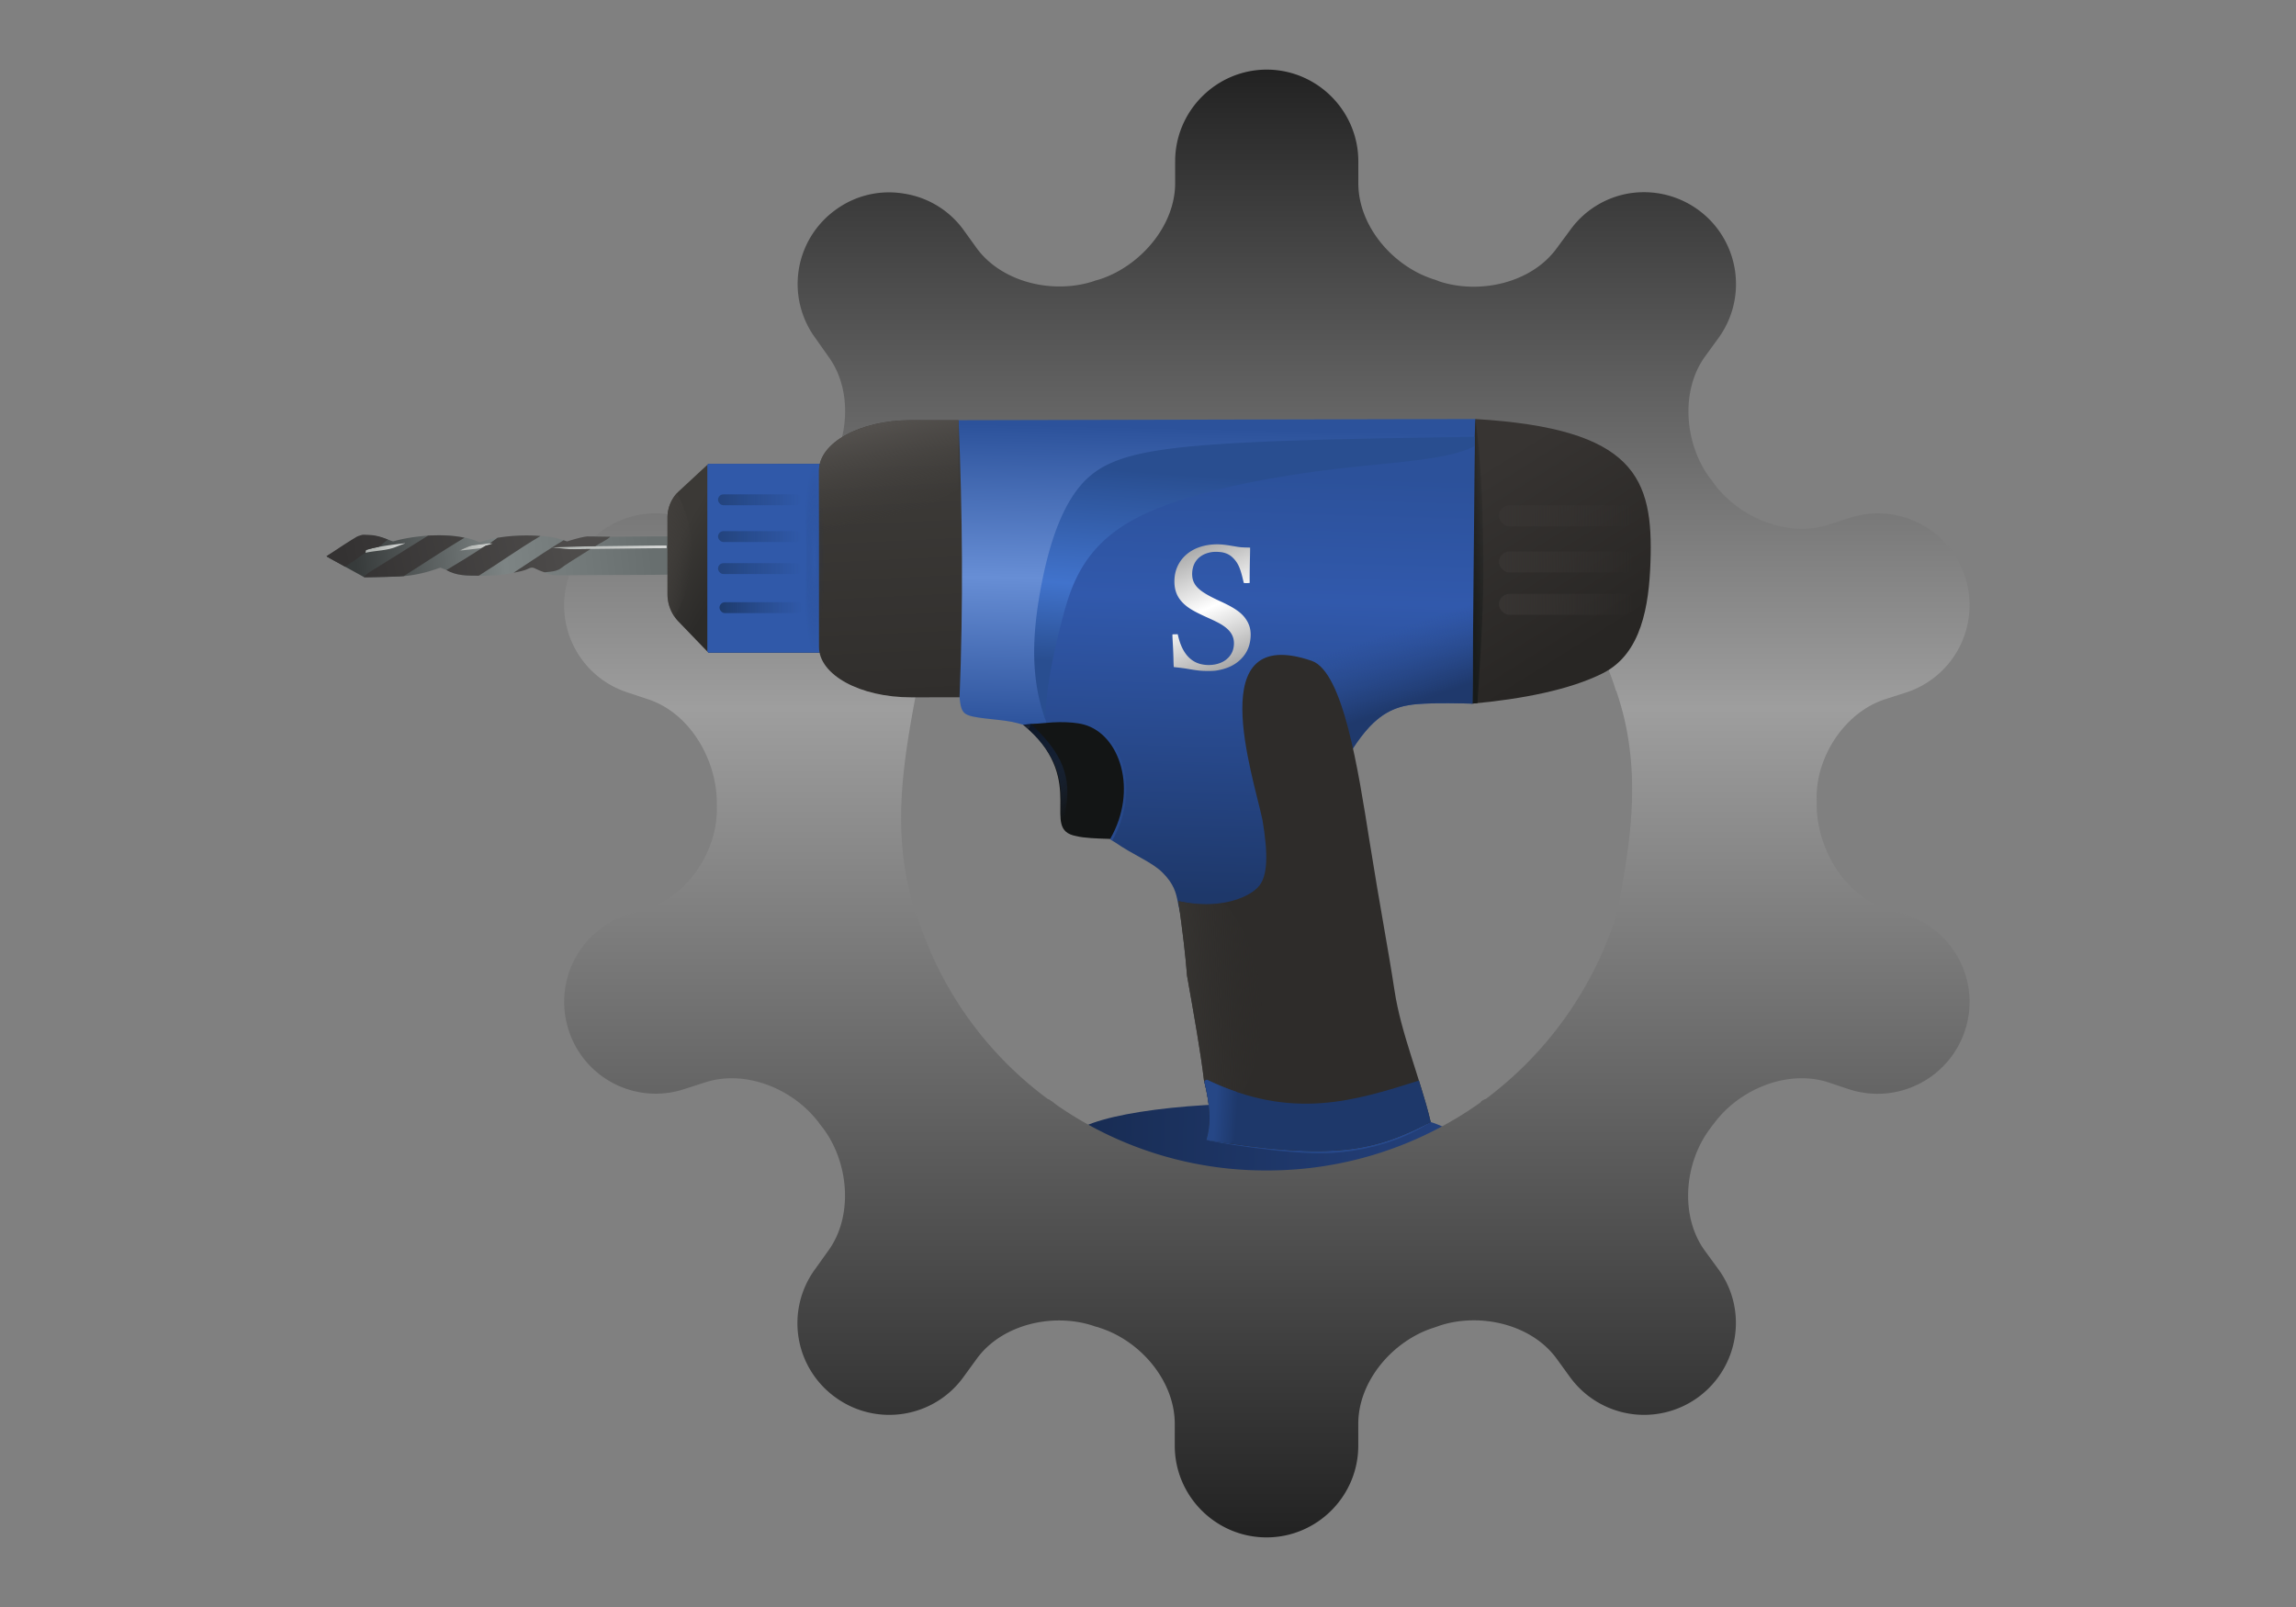 <svg xmlns="http://www.w3.org/2000/svg" xmlns:xlink="http://www.w3.org/1999/xlink" xml:space="preserve" width="1000" height="700"><rect width="100%" height="100%" fill="#808080" stroke="none"/><defs><linearGradient id="F"><stop offset="0" style="stop-color:#1f396c;stop-opacity:1"/><stop offset="1" style="stop-color:#2a4c8f;stop-opacity:0"/></linearGradient><linearGradient id="E"><stop offset="0" style="stop-color:#383633;stop-opacity:1"/><stop offset="1" style="stop-color:#2e2c2a;stop-opacity:0"/></linearGradient><linearGradient id="D"><stop offset="0" style="stop-color:#a9a9a9;stop-opacity:1"/><stop offset=".5" style="stop-color:#fff;stop-opacity:1"/><stop offset="1" style="stop-color:#a9a9a9;stop-opacity:1"/></linearGradient><linearGradient id="C"><stop offset="0" style="stop-color:#284b90;stop-opacity:1"/><stop offset="1" style="stop-color:#284b90;stop-opacity:0"/></linearGradient><linearGradient id="B"><stop offset="0" style="stop-color:#423f3c;stop-opacity:1"/><stop offset="1" style="stop-color:#423f3c;stop-opacity:0"/></linearGradient><linearGradient id="u"><stop offset="0" style="stop-color:#54514e;stop-opacity:1"/><stop offset="1" style="stop-color:#43403d;stop-opacity:0"/></linearGradient><linearGradient id="t"><stop offset="0" style="stop-color:#3b3936;stop-opacity:1"/><stop offset="1" style="stop-color:#2c2b29;stop-opacity:1"/></linearGradient><linearGradient id="I"><stop offset="0" style="stop-color:#3059a9;stop-opacity:.224"/><stop offset="1" style="stop-color:#152648;stop-opacity:0"/></linearGradient><linearGradient id="s"><stop offset="0" style="stop-color:#2c529b;stop-opacity:1"/><stop offset=".505" style="stop-color:#678ed5;stop-opacity:1"/><stop offset="1" style="stop-color:#2c529b;stop-opacity:1"/></linearGradient><linearGradient id="r"><stop offset="0" style="stop-color:#3f3d3a;stop-opacity:1"/><stop offset="1" style="stop-color:#302e2c;stop-opacity:1"/></linearGradient><linearGradient id="q"><stop offset="0" style="stop-color:#1d3a6b;stop-opacity:1"/><stop offset="1" style="stop-color:#23447e;stop-opacity:0"/></linearGradient><linearGradient id="p"><stop offset="0" style="stop-color:#23447e;stop-opacity:1"/><stop offset="1" style="stop-color:#23447e;stop-opacity:0"/></linearGradient><linearGradient id="o"><stop offset="0" style="stop-color:#3059a9;stop-opacity:1"/><stop offset="1" style="stop-color:#3059a9;stop-opacity:1"/></linearGradient><linearGradient id="n"><stop offset="0" style="stop-color:#373432;stop-opacity:1"/><stop offset="1" style="stop-color:#373432;stop-opacity:0"/></linearGradient><linearGradient id="m"><stop offset="0" style="stop-color:#373432;stop-opacity:1"/><stop offset="1" style="stop-color:#373432;stop-opacity:0"/></linearGradient><linearGradient id="l"><stop offset="0" style="stop-color:#373432;stop-opacity:1"/><stop offset="1" style="stop-color:#373432;stop-opacity:0"/></linearGradient><linearGradient id="k"><stop offset="0" style="stop-color:#181b1a;stop-opacity:1"/><stop offset="1" style="stop-color:#181b1a;stop-opacity:0"/></linearGradient><linearGradient id="j"><stop offset="0" style="stop-color:#373432;stop-opacity:1"/><stop offset="1" style="stop-color:#282624;stop-opacity:1"/></linearGradient><linearGradient id="i"><stop offset="0" style="stop-color:#294e90;stop-opacity:1"/><stop offset=".596" style="stop-color:#4173cc;stop-opacity:1"/><stop offset="1" style="stop-color:#294e90;stop-opacity:1"/></linearGradient><linearGradient id="h"><stop offset="0" style="stop-color:#2c519a;stop-opacity:1"/><stop offset=".298" style="stop-color:#3159ac;stop-opacity:1"/><stop offset="1" style="stop-color:#1e386a;stop-opacity:1"/></linearGradient><linearGradient id="g"><stop offset="0" style="stop-color:#060b14;stop-opacity:1"/><stop offset="1" style="stop-color:#274989;stop-opacity:0"/></linearGradient><linearGradient id="f"><stop offset="0" style="stop-color:#264786;stop-opacity:1"/><stop offset="1" style="stop-color:#1e386a;stop-opacity:1"/></linearGradient><linearGradient id="e"><stop offset="0" style="stop-color:#254582;stop-opacity:1"/><stop offset="1" style="stop-color:#284b8e;stop-opacity:1"/></linearGradient><linearGradient id="d"><stop offset="0" style="stop-color:#1d3565;stop-opacity:1"/><stop offset="1" style="stop-color:#23417b;stop-opacity:1"/></linearGradient><linearGradient id="c"><stop offset="0" style="stop-color:#254683;stop-opacity:1"/><stop offset="1" style="stop-color:#244481;stop-opacity:1"/></linearGradient><linearGradient id="b"><stop offset="0" style="stop-color:#182c53;stop-opacity:1"/><stop offset="1" style="stop-color:#24417d;stop-opacity:1"/></linearGradient><linearGradient id="A"><stop offset="0" stop-color="#4e4c4b"/><stop offset="1" stop-color="#343232"/></linearGradient><linearGradient id="v"><stop offset="0" stop-color="#d6d8d7"/><stop offset="1" stop-color="#b0b4b1"/></linearGradient><linearGradient id="x"><stop offset="0" stop-color="#d6d8d7"/><stop offset="1" stop-color="#b0b4b1"/></linearGradient><linearGradient id="w"><stop offset="0" stop-color="#d6d8d7"/><stop offset="1" stop-color="#b0b4b1"/></linearGradient><linearGradient id="z"><stop offset="0" stop-color="#686f6f"/><stop offset=".5" stop-color="#7d8484"/><stop offset="1" stop-color="#373b3b"/></linearGradient><linearGradient xlink:href="#a" id="U" x1="324.912" x2="553.023" y1="1116.645" y2="1153.361" gradientTransform="translate(174.262 -367.346)scale(.731)" gradientUnits="userSpaceOnUse"/><linearGradient id="a"><stop offset="0" style="stop-color:#000001;stop-opacity:1"/><stop offset=".5" style="stop-color:#191c1b;stop-opacity:1"/><stop offset="1" style="stop-color:#333835;stop-opacity:1"/></linearGradient><linearGradient xlink:href="#b" id="T" x1="333.202" x2="554.295" y1="1081.52" y2="1086.519" gradientTransform="translate(174.262 -367.346)scale(.731)" gradientUnits="userSpaceOnUse"/><linearGradient xlink:href="#c" id="S" x1="323.513" x2="554.132" y1="1087.467" y2="1097.502" gradientTransform="translate(174.262 -367.346)scale(.731)" gradientUnits="userSpaceOnUse"/><linearGradient xlink:href="#d" id="R" x1="339.45" x2="535.237" y1="1120.568" y2="1120.568" gradientTransform="translate(174.262 -367.346)scale(.731)" gradientUnits="userSpaceOnUse"/><linearGradient xlink:href="#e" id="V" x1="-254.733" x2="-130.685" y1="498.737" y2="495.936" gradientTransform="translate(660.577 59.012)scale(.731)" gradientUnits="userSpaceOnUse"/><linearGradient xlink:href="#f" id="aG" x1="-254.818" x2="-241.759" y1="482.005" y2="482.882" gradientTransform="translate(660.577 59.012)scale(.731)" gradientUnits="userSpaceOnUse"/><linearGradient xlink:href="#g" id="as" x1="-486.469" x2="-445.777" y1="-165.382" y2="-113.44" gradientTransform="rotate(1.163 -17951.529 36540.013)scale(.731)" gradientUnits="userSpaceOnUse"/><linearGradient xlink:href="#h" id="aj" x1="-263.645" x2="-270.841" y1="116.201" y2="367.814" gradientTransform="translate(662.129 51.204)scale(.731)" gradientUnits="userSpaceOnUse"/><linearGradient xlink:href="#i" id="ak" x1="-326.774" x2="-334.681" y1="113.913" y2="229.998" gradientTransform="translate(662.129 51.204)scale(.731)" gradientUnits="userSpaceOnUse"/><linearGradient xlink:href="#j" id="ah" x1="-89.803" x2="-23.911" y1="107.553" y2="213.266" gradientTransform="translate(662.129 51.204)scale(.731)" gradientUnits="userSpaceOnUse"/><linearGradient xlink:href="#k" id="ai" x1="-103.945" x2="-89.093" y1="199.105" y2="198.219" gradientTransform="matrix(.617 0 0 .731 649.777 51.203)" gradientUnits="userSpaceOnUse"/><linearGradient xlink:href="#l" id="ax" x1="-88.13" x2="-6.812" y1="169.462" y2="169.462" gradientTransform="translate(662.129 51.204)scale(.731)" gradientUnits="userSpaceOnUse"/><linearGradient xlink:href="#m" id="aw" x1="-88.13" x2="-6.812" y1="141.962" y2="141.962" gradientTransform="translate(662.129 51.204)scale(.731)" gradientUnits="userSpaceOnUse"/><linearGradient xlink:href="#n" id="ay" x1="-88.13" x2="-6.812" y1="194.712" y2="194.712" gradientTransform="translate(662.129 51.204)scale(.731)" gradientUnits="userSpaceOnUse"/><linearGradient xlink:href="#o" id="at" x1="-526.079" x2="-514.849" y1="110.966" y2="205.424" gradientTransform="translate(662.129 51.204)scale(.731)" gradientUnits="userSpaceOnUse"/><linearGradient xlink:href="#p" id="az" x1="-553.295" x2="-503.537" y1="139.301" y2="139.301" gradientTransform="translate(662.129 46.163)scale(.731)" gradientUnits="userSpaceOnUse"/><linearGradient xlink:href="#p" id="aA" x1="-553.295" x2="-503.537" y1="139.301" y2="139.301" gradientTransform="translate(662.129 62.19)scale(.731)" gradientUnits="userSpaceOnUse"/><linearGradient xlink:href="#p" id="aB" x1="-553.295" x2="-503.537" y1="139.301" y2="139.301" gradientTransform="translate(662.129 76.15)scale(.731)" gradientUnits="userSpaceOnUse"/><linearGradient xlink:href="#q" id="aC" x1="-553.295" x2="-503.537" y1="139.301" y2="139.301" gradientTransform="translate(662.769 93.165)scale(.731)" gradientUnits="userSpaceOnUse"/><linearGradient xlink:href="#r" id="au" x1="-446.106" x2="-438.361" y1="85.295" y2="250.094" gradientTransform="translate(662.129 51.204)scale(.731)" gradientUnits="userSpaceOnUse"/><linearGradient xlink:href="#s" id="ag" x1="-374.717" x2="-378.419" y1="87.743" y2="268.327" gradientTransform="translate(662.129 51.204)scale(.731)" gradientUnits="userSpaceOnUse"/><linearGradient xlink:href="#t" id="af" x1="14.496" x2="39.131" y1="-378.915" y2="-364.396" gradientTransform="matrix(.901 0 0 .935 222.502 527.694)" gradientUnits="userSpaceOnUse"/><linearGradient xlink:href="#u" id="aD" x1="-447.098" x2="-434.033" y1="85" y2="138.154" gradientTransform="translate(662.129 51.204)scale(.731)" gradientUnits="userSpaceOnUse"/><linearGradient xlink:href="#v" id="X" x1="67.768" x2="25.666" y1="248.97" y2="267.237" gradientTransform="matrix(.901 .287 -.426 .624 279.66 -5.708)" gradientUnits="userSpaceOnUse"/><linearGradient xlink:href="#w" id="Y" x1="-37.528" x2="-45.94" y1="294.3" y2="303.421" gradientTransform="matrix(.901 .287 -.426 .624 279.66 -5.708)" gradientUnits="userSpaceOnUse"/><linearGradient xlink:href="#x" id="Z" x1="-1.438" x2="-11.334" y1="277.751" y2="285.429" gradientTransform="matrix(.901 .287 -.426 .624 279.66 -5.708)" gradientUnits="userSpaceOnUse"/><linearGradient xlink:href="#z" id="aa" x1="61.281" x2="-51.43" y1="247.875" y2="311.894" gradientTransform="matrix(.901 .287 -.426 .624 278.865 -5.842)" gradientUnits="userSpaceOnUse"/><linearGradient xlink:href="#A" id="ab" x1="29.499" x2="-53.528" y1="261.487" y2="317.759" gradientTransform="matrix(.901 .287 -.426 .624 278.865 -5.842)" gradientUnits="userSpaceOnUse"/><linearGradient xlink:href="#A" id="ac" x1="29.499" x2="-53.528" y1="261.487" y2="317.759" gradientTransform="matrix(.901 .287 -.426 .624 278.865 -5.842)" gradientUnits="userSpaceOnUse"/><linearGradient xlink:href="#A" id="ad" x1="29.499" x2="-53.528" y1="261.487" y2="317.759" gradientTransform="matrix(.901 .287 -.426 .624 278.865 -5.842)" gradientUnits="userSpaceOnUse"/><linearGradient xlink:href="#A" id="ae" x1="29.499" x2="-53.528" y1="261.487" y2="317.759" gradientTransform="matrix(.901 .287 -.426 .624 278.865 -5.842)" gradientUnits="userSpaceOnUse"/><linearGradient xlink:href="#B" id="aE" x1="-588.23" x2="-568.999" y1="162.737" y2="165.225" gradientTransform="translate(662.129 51.204)scale(.731)" gradientUnits="userSpaceOnUse"/><linearGradient xlink:href="#C" id="ar" x1="328.804" x2="338.376" y1="286.367" y2="286.724" gradientTransform="translate(-11.686 -111.919)scale(1.342)" gradientUnits="userSpaceOnUse"/><linearGradient xlink:href="#D" id="aF" x1="348.305" x2="363.941" y1="210.923" y2="247.423" gradientTransform="translate(-7.827 -111.919)scale(1.342)" gradientUnits="userSpaceOnUse"/><linearGradient xlink:href="#E" id="aq" x1="347.891" x2="376.969" y1="342.837" y2="341.095" gradientTransform="translate(-11.686 -111.919)scale(1.342)" gradientUnits="userSpaceOnUse"/><linearGradient xlink:href="#F" id="ap" x1="479.706" x2="469.251" y1="224.333" y2="193.111" gradientTransform="translate(75.406 13.862)" gradientUnits="userSpaceOnUse"/><linearGradient xlink:href="#G" id="W" x1="304.429" x2="304.429" y1="80.857" y2="553.674" gradientTransform="translate(84.806 -148.7)scale(1.352)" gradientUnits="userSpaceOnUse"/><linearGradient id="G"><stop offset="0" style="stop-color:#222;stop-opacity:1"/><stop offset=".435" style="stop-color:#9e9e9e;stop-opacity:1"/><stop offset="1" style="stop-color:#222;stop-opacity:1"/></linearGradient><radialGradient xlink:href="#I" id="av" cx="-496.217" cy="167.239" r="6.284" fx="-496.217" fy="167.239" gradientTransform="matrix(.731 0 0 6.548 662.129 -921.621)" gradientUnits="userSpaceOnUse"/></defs><g transform="translate(55.163 69.681)"><path d="M410.812 426.836c.282 24.423 2.723 48.797 5.944 73.004 35.615 21.502 134.966 19.117 159.076-1.516 1.555-15.571 3.72-71.377 3.72-71.377z" style="fill:url(#R);fill-opacity:1;fill-rule:evenodd;stroke-width:2.925"/><path d="M578.842 426.064c-11.011 17.003-158.154 19.192-167.613.286a6 6 0 0 0-.42 1.44q.018 1.002.04 2.004c4.513 20.523 164.204 17.98 168.554-.504q.017-.792.03-1.584a5.1 5.1 0 0 0-.59-1.642" style="fill:url(#S);fill-opacity:1;fill-rule:evenodd;stroke-width:3.095"/><path d="M579.553 427.228c0 8.918-38.214 16.016-84.59 16.016s-84.152-7.21-84.152-16.127 37.775-16.166 84.152-16.166c46.376 0 84.59 7.36 84.59 16.277" style="vector-effect:none;fill:url(#T);fill-opacity:1;fill-rule:evenodd;stroke-width:15.034;stop-color:#000"/><path d="M578.622 449.127c-24.812 23.653-133.375 26.643-166.79 3.176.067 2.58.29 5.19.574 7.811.39 3.605.894 7.23 1.26 10.815 55.723 7.471 110.058 5.93 163.72 0 .428-8.152.895-14.095 1.236-21.804z" style="fill:url(#U);fill-opacity:1;fill-rule:evenodd;stroke-width:2.925"/><path d="M578.494 451.994c-24.814 23.652-133.043 26.724-166.458 3.257 1.07 14.907 2.749 29.78 4.72 44.589 16.69 10.076 47.374 14.905 77.755 15.07 24.163-.124 47.837-2.907 64.503-8.097 7.157-2.346 12.954-5.183 16.817-8.49.858-8.58 1.9-29.384 2.662-46.33" style="fill:#282624;fill-opacity:1;fill-rule:evenodd;stroke-width:2.925"/><path d="M528.704 416.759c-29.788 0-53.649 3.237-56.906 9.285-.234.435-1.507.832-1.507.832.08.445 34.759 6.502 52.895 5.751 18.6-.771 34.68-6.636 44.776-13.57-.516-.429-1.027.956-1.537.524-10.545-1.823-23.909-2.821-37.72-2.822" style="fill:url(#V);fill-rule:evenodd;stroke-width:2.925"/><path fill="#222" d="M496.616-39.363c-21.997 0-39.957 17.959-39.957 39.974v9.516c0 18.571-15.145 36.049-32.77 41.845-.927.314-1.872.462-2.5.758-17.793 5.926-40.27.63-51.194-14.348l-5.629-7.814a39.43 39.43 0 0 0-26.07-15.922 39.25 39.25 0 0 0-29.661 7.035 39.807 39.807 0 0 0-8.887 55.88l5.61 7.96c11.09 14.998 9.072 38.086-2.184 53.064a7.5 7.5 0 0 1-1.407 2.037c-10.925 15.145-32.143 24.033-49.935 18.256l-9.221-2.963a39.807 39.807 0 0 0-50.27 25.607 39.88 39.88 0 0 0 25.608 50.416l8.886 2.963c17.812 5.777 29.514 25.44 29.995 44.029v2.795c.61 18.59-12.183 38.402-29.829 44.178l-9.052 2.814a39.94 39.94 0 0 0-25.608 50.417 39.807 39.807 0 0 0 50.27 25.606l9.22-2.963c17.774-5.776 39.01 3.11 49.936 18.256.48.611 1.11 1.408 1.573 2.037 11.072 14.98 12.96 38.085 2.037 53.065l-5.796 8.109a39.807 39.807 0 0 0 8.888 55.73c17.81 12.962 42.77 9.073 55.73-8.739l5.796-7.96c10.923-15.146 33.4-20.293 51.027-14.37.797.335 1.888.483 2.5.779 17.792 5.628 32.772 23.107 32.772 41.844v9.517c0 22.014 17.96 39.955 39.974 39.955s39.955-17.96 39.955-39.955v-9.517c0-18.737 15.145-36.216 32.771-41.844.945-.315 1.889-.611 2.667-.926 17.645-5.776 40.122-.629 51.046 14.516l5.777 7.961a39.9 39.9 0 0 0 55.73 8.74c17.775-12.961 21.848-37.92 8.888-55.731l-5.926-8.11c-10.923-14.996-9.071-38.085 2.185-53.082.463-.611.926-1.408 1.556-2.037 10.924-15.127 32.161-24.014 49.953-18.256l9.369 3.129a40.12 40.12 0 0 0 50.25-25.755 39.807 39.807 0 0 0-25.588-50.267l-9.22-2.963c-17.775-5.777-29.346-25.607-29.81-44.178v-2.794c-.63-18.591 12.035-38.253 29.81-44.03l9.22-2.963a39.993 39.993 0 0 0 25.588-50.416 39.9 39.9 0 0 0-50.25-25.607l-9.22 2.963c-17.775 5.777-39.178-3.111-50.102-18.256-.463-.629-.926-1.407-1.556-2.037-11.09-14.98-12.96-38.085-2.037-53.064l5.778-7.962a39.993 39.993 0 0 0-8.887-55.878 40.18 40.18 0 0 0-29.663-7.184 39.62 39.62 0 0 0-26.068 16.07l-5.777 7.815c-10.924 15.145-33.401 20.293-51.194 14.515a19 19 0 0 0-2.5-.925c-17.645-5.63-32.772-23.107-32.772-41.845V.611c0-22.015-17.959-39.974-39.973-39.974Zm0 159.84c34.808 0 66.969 10.924 93.186 29.662a3.7 3.7 0 0 0 .63.926 5.6 5.6 0 0 1 1.259.629 158.5 158.5 0 0 1 56.803 78.985v.334s.316.166.316.314c11.72 34.032 6.258 66.192 0 98.187 0 0-.315.165-.315.314v.185a160.33 160.33 0 0 1-56.49 78.967 5.6 5.6 0 0 0-1.574.778 1.85 1.85 0 0 0-.777.777 159.8 159.8 0 0 1-93.186 29.625 159.23 159.23 0 0 1-91.466-28.55c-.795-.612-1.721-1.409-2.498-1.87a5.6 5.6 0 0 0-1.408-.779 158.5 158.5 0 0 1-56.193-77.744c-.166-.612-.315-.926-.481-1.407a3.6 3.6 0 0 0-.463-.778c-11.387-33.883-5.926-65.71 0-97.39.315-.333.462-.48.462-.796.167-.463.482-.926.482-1.556a159.23 159.23 0 0 1 56.507-77.725 3.7 3.7 0 0 0 1.093-.63 13 13 0 0 0 2.332-1.87 160.33 160.33 0 0 1 91.633-28.569zm0 0" style="fill:url(#W);stroke-width:39.96"/><path fill="url(#J)" fill-rule="evenodd" d="M236.505 166.81s-.258-.07-.333-.085-.128-.021-.17-.027c-.085-.012-.134-.016-.173-.02-.079-.007-.12-.008-.156-.01l-.176-.005-.388-.004q-.469-.002-1.293 0c-1.099.005-2.664.013-4.583.029-3.839.03-9.1.082-14.861.147-11.513.13-22.162.247-23.54.256-1.163.009-1.94.018-2.753.132a7.2 7.2 0 0 0-2.14.672c-.306.154-.568.296-.804.439-.117.07-.22.13-.388.263-.083.067-.188.123-.375.393-.092.136-.259.336-.22.778.039.441.673 1.11 1.294 1.308 0 0 .357.09.44.103.085.014.133.02.174.023.08.008.117.01.149.012.063.004.09.004.117.005l.124.002h.28q.34 0 .949-.004c.81-.006 1.966-.017 3.389-.03 2.845-.029 6.753-.074 11.04-.125 28.263-.346 31.764-.373 32.476-.35.341.011.65.013.95.001a2.75 3.987 89.21 0 0 .504-.037c.107-.012.227-.025.457-.083.231-.06.77-.029 1.313-.824.32-.468.262-.674.263-.878a3.093 4.486 89.21 0 0-.072-.552 2.75 3.987 89.21 0 0-.22-.554c-.119-.21-.004-.57-1.274-.975" style="fill:url(#X);stroke-width:.828"/><path fill="url(#K)" fill-rule="evenodd" d="m122.379 166.587-.226-.046s-.067-.006-.088-.006c-.04-.002-.061 0-.077 0-.032.001-.046.003-.058.004l-.066.004-.15.016-.487.054-1.536.182a191.765 278.105 89.21 0 0-3.23.397c-3.635.47-6.477.968-8.925 1.566a37.803 54.823 89.21 0 0-1.96.508q-.406.114-.672.198c-.087.028-.16.051-.24.081a.687.997 89.21 0 0-.14.063c-.033.017-.073.035-.134.082a.687.997 89.21 0 0-.11.105l-.065.095-.046.143c.011-.074-.011.06-.03.163l-.069.387a6 6 0 0 0-.075.475c-.006.058-.017.102.013.219.015.058.031.147.178.273.146.126.5.227.723.216.227-.012.174-.02.249-.032l.278-.047c.22-.038.512-.088.836-.147.833-.153 1.726-.284 4.041-.584 2.952-.383 4.457-.643 5.91-1.033.924-.248 1.568-.47 2.7-.927a46.051 66.785 89.21 0 1 2.562-.995c.356-.131.601-.223.775-.295.087-.036.151-.061.242-.11.046-.024.097-.036.212-.153a.55.797 89.21 0 0 .135-.232l.01-.142-.178-.317-.157-.105s-.1-.046-.145-.06" style="fill:url(#Y);stroke-width:.828"/><path fill="url(#L)" fill-rule="evenodd" d="M160.645 166.8c-.144-.071-.21-.064-.26-.068-.098-.008-.148-.003-.22.001-.142.008-.34.026-.658.058-.634.064-1.727.183-3.585.392-2.54.285-3.906.443-4.866.619-.961.175-1.517.38-2.283.7a52.237 75.756 89.21 0 0-2.021.877c-.285.127-.526.239-.705.325q-.133.065-.224.113a.687.997 89.21 0 0-.089.05c-.03.02-.057.005-.145.134a.31.31 0 0 0 .035.362c.11.115.234.138.305.152.143.029.203.021.288.02a4.811 6.978 89.21 0 0 .734-.056c.693-.066 1.883-.2 3.89-.429 2.004-.229 3.023-.345 3.72-.466.699-.121 1.077-.258 1.638-.474.62-.24 1.858-.711 2.747-1.049.447-.17.859-.327 1.16-.446q.227-.09.365-.149l.117-.048.054-.026c.011-.005.022-.013.044-.026q.015-.009.043-.03l.036-.03.048-.057a1 1 0 0 0 .045-.102l-.01-.14s-.087-.13-.089-.13c0 0-.078-.06-.114-.077" style="fill:url(#Z);stroke-width:.828"/><path fill="url(#M)" d="M87.104 172.64c-.007-.032.826-.553 1.85-1.158 5.624-3.316 13.117-7.78 13.214-7.87.15-.141 4.28-.025 5.795.161 1.809.224 3.431.666 5.847 1.587 1.184.453 2.191.807 2.238.79.045-.018.917-.247 1.937-.507 8.205-2.098 24.447-3.805 34.827.501l.916.38 2.086-.617c5.225-1.546 9.932-2.178 16.455-2.21a87.074 126.278 89.21 0 0 3.014-.035c1.981-.056 5.833.116 7.735.345 2.762.332 4.691.792 8.252 1.967l1.248.412 1.48-.468c2.6-.821 6.033-1.634 7.22-1.708 10.463-.102 20.928-.202 31.392-.242l3.17-.012c4.312 3.122 10.42 9.61.019 16.64-2.758.224-30.736.122-46.811.345-3.514.05-4.302-.126-7.981-1.772a110.362 160.05 89.21 0 0-3.163-1.386c-.987-.41-.969-.41-2.632.164a29.565 42.876 89.21 0 1-11.603 2.688c-2.652.342-4.672.443-8.967.456-8.97.024-10.036-.153-15.764-2.621-1.121-.482-2.105-.877-2.188-.878-.082 0-.813.233-1.625.52-3.768 1.329-7.713 2.306-11.293 2.797-3.656.501-6.566.651-14.56.753l-5.781.074-1.365-.762c-.75-.418-3.675-2.03-6.502-3.582-5.885-3.231-8.442-4.667-8.46-4.752m17.087-2.725-.102.58-.104.582.637-.1c4.162-.831 8.765-.86 12.558-2.389a50.625 73.417 89.21 0 1 2.989-1.173c.963-.342 1.144-.42 1.067-.46-5.827.685-11.621 1.3-17.045 2.96m40.665.245c.041.022 2.152-.204 4.692-.5l4.619-.54 2.052-.813a48.6 70.48 89.21 0 1 2.972-1.123c.505-.17.885-.328.841-.35-.043-.02-2.353.221-5.134.538-4.268.487-5.179.625-5.84.886-1.318.52-4.28 1.861-4.203 1.903m40.375-.607q-.025.02-.022.03c.018.085 1.527.087 6.436.01 5.093-.08 27.775-.363 35.062-.437a472.834 685.719 89.21 0 1 7.108-.055l1.334.005.011-.52c.007-.286.01-.543.007-.57-.012-.129.548-.133-31.924.26-8.095.098-14.913.157-15.149.131-.246-.026-.637.045-.916.167-.854.37-1.79.843-1.947.98" style="fill:url(#aa);stroke-width:1.219"/><path fill="url(#N)" d="M109.837 163.996a9.619 13.95 89.21 0 0-2.695-.531c-.939-.116-2.88-.205-4.258-.222-1.262.285-2.275.64-2.955 1.05-5.888 3.554-9.751 6.322-12.921 8.326.765.54 3.052 1.75 7.925 4.425l.273.15 8.779-6.117.206-1.162a23.287 33.772 89.21 0 1 5.502-1.347c1.64-1.031 2.852-2.396 4.117-3.208q-.388-.144-.822-.309c-1.207-.461-2.217-.802-3.15-1.054" style="fill:url(#ab);stroke-width:1.219"/><path fill="url(#O)" d="M147.148 164.569c-4.994-1.073-10.636-1.24-15.894-.918l-9.208 5.752a3582 3582 0 0 1-15.244 9.487c-2.176 1.337-3.719 2.734-3.371 2.846.347.111 4.523 0 9.083-.125 2.661-.105 5.339-.094 7.982-.335l.214-.02 13.667-8.758c5.055-3.24 9.859-6.213 12.77-7.93" style="fill:url(#ac);stroke-width:1.219"/><path fill="url(#P)" d="M180.256 163.783c-1.475-.116-9.483-.762-18.722.765-1.15.817-2.143 1.606-3.427 2.47 3.205-.178-.805.672-1.76.965-6.142 4.053-13.016 8.227-17.083 10.654 4.306 2.493 9.11 2.43 14.086 2.455 10.397-6.5 15.515-10.464 26.906-17.31" style="fill:url(#ad);stroke-width:1.219"/><path fill="url(#Q)" d="M210.666 164.12c-3.45.03-6.69-.17-10.14-.137-1.186.075-4.62.888-7.218 1.709l-1.48.468-1.25-.411q-.147-.05-.29-.095c-2.59 1.653-5.858 3.605-9.1 5.753l-12.674 8.398c2.116-.469 4.464-.79 6.289-1.718 2.635-1.341 2.546.114 7.183 1.515 4.164-.285 6.073-.83 7.324-1.886 1.119-.947 6.608-4.423 12.792-8.265-5.085.065-9.298.206-11.146-.083-3.145-.493-8.766-.55-4.073-.665 5.699-.138 11.56-.436 17.191-.438 2.049-1.451 4.948-2.555 6.59-4.147" style="fill:url(#ae);stroke-width:1.219"/><path d="M235.563 155.821v33.348a16.189 16.796 0 0 0 4.742 11.876l13.098 13.589h47.493a5.431 5.634 0 0 0 5.431-5.589l.551-71.117a5.344 5.545 0 0 0-5.344-5.588h-48.131l-12.838 11.89a14.977 15.539 0 0 0-5.002 11.591" style="fill:url(#af);fill-opacity:1;fill-rule:evenodd;stroke-width:3.671"/><path d="M387.965 245.312c-6.022-1.695-16.753-1.766-21.165-3.363-4.413-1.598-3.993-4.462-4.846-26.062s.512-62.195.39-102.533l225.049-.517c10.63 8.337 20.235 16.675-10.23 40.056-30.462 23.38-102.016 61.804-140.196 79.488s-42.982 14.625-49.002 12.93" style="fill:url(#ag);fill-rule:evenodd;stroke-width:2.925"/><path d="M587.393 112.837c-1.554 42.796-.845 82.653-1.268 123.98 21.918-2.027 42.576-6.065 56.898-13.288 16.846-8.496 19.987-29.623 20.656-48.107 1.344-37.027-6.718-58.408-76.286-62.585" style="fill:url(#ah);fill-rule:evenodd;stroke-width:2.914"/><path d="M587.393 112.837c-.22 0-1.617 82.652-1.73 123.978.836-.033 2.662-.21 2.662-.21s2.566-35.97 2.566-55.716c0-25.807-.847-50.604-3.498-68.052-.24-.061 0 0 0 0" style="fill:url(#ai);fill-rule:evenodd;stroke-width:1.511"/><path d="M457.838 323.297c-.814-4.234-1.795-8.003-6.655-12.863-4.667-4.668-12.59-7.575-20.623-13.15-.556-.386-1.795-.988-2.188-1.537-11.497-16.116-23.047-35.09-28.18-51.846-5.24-17.1-4.01-34.972-.896-52.266 3.115-17.294 8.111-34.01 16.643-44.739 8.53-10.728 20.595-15.467 49.721-18.181s75.313-3.404 121.5-4.094l-1.035 112.195c-6.893-.173-13.787-.345-20.94 0-7.152.345-14.561 1.206-22.145 8.359-7.584 7.152-15.338 20.594-23.525 39.207s-16.803 42.396-26.803 52.016-21.386 5.076-27.4.455c-6.016-4.622-6.66-9.322-7.474-13.556" style="fill:url(#aj);fill-opacity:1;fill-rule:evenodd;stroke-width:2.925"/><path d="M587.134 120.591c-46.188.691-93.698 1.382-122.824 4.096s-41.19 7.452-49.722 18.182c-8.53 10.727-13.53 27.445-16.643 44.738-3.114 17.294-4.343 35.163.897 52.265a69 69 0 0 0 1.236 3.653c.124-2.05.274-4.186.48-7.034.657-9.058 3.029-21.5 6.897-36.311s9.23-31.994 32.08-44.058 63.185-19.01 93.347-22.24c24.461-2.62 43.625-3.73 54.278-9.26z" style="fill:url(#ak);fill-rule:evenodd;stroke-width:2.925"/><path d="m505.918 215.683 22.488 50.278c4.99-9.249 9.847-16.272 14.635-20.787 7.584-7.153 14.992-8.013 22.145-8.358s14.046-.173 20.94 0l.376-40.908-.29-1.469c-28.507-12.372-54.048 9.414-80.294 21.244" style="fill:url(#ap);fill-opacity:1;fill-rule:evenodd;stroke-width:2.925"/><path d="M494.687 287.437c2.426 14.546 2.59 24.951-2.162 29.582-4.754 4.63-13.772 7.19-22.485 7.19-4.17 0-8.27-.586-12.033-1.378l.1.38c1.858 13.079 3.05 23.286 3.732 32.082 2.97 16.753 5.94 33.503 7.348 45.433 2.95 11.931 3.152 19.04 1.104 26.15 55.922 8.967 72.798 4.905 97.67-7.82-4.712-19.599-12.897-38.467-15.741-57.163-2.844-18.694-6.186-35.55-10.97-65.593-4.785-30.045-11.353-73.425-25.154-78.14-47.678-16.294-25.62 49.411-21.409 69.277" style="fill:#2e2c2a;fill-opacity:1;fill-rule:evenodd;stroke-width:2.925"/><path d="m458.008 322.831.1.38c1.857 13.08 3.048 23.288 3.73 32.083 2.97 16.752 5.94 33.502 7.348 45.432 2.73 11.037 3.107 17.949 1.526 24.55a43.102 60.717 0 0 0 23.573-54.126 43.102 60.717 0 0 0-16.372-47.629 45.3 45.3 0 0 1-7.872.689c-4.17 0-8.27-.587-12.033-1.379" style="fill:url(#aq);fill-opacity:1;fill-rule:evenodd;stroke-width:2.925"/><path d="M407.713 244.864c-2.256 0-4.64.228-7.084.44q.159.485.324.972c9.957-.78 44.69-.13 27.436 49.413l-.017.058c.179.242.519.493.89.731 12.262-21.33 4.742-46.296-10.935-50.559-3.05-.829-6.668-1.058-10.614-1.055" style="fill:url(#ar);fill-opacity:1;fill-rule:evenodd;stroke-width:2.925"/><path d="M406.317 244.877c-3.946.001-8.288.7-12.647.786.029.165-.125.182-.128.354-.018.865-.217 1.305-.87 1.766 25.42 23.522 4.985 43.843 20.857 46.715 3.395.892 9.12 1.07 14.843 1.249 12.265-21.331 4.236-45.55-11.44-49.813-3.05-.83-6.669-1.06-10.615-1.057" style="fill:#131515;fill-opacity:1;fill-rule:evenodd;stroke-width:2.925"/><path d="M393.67 245.663c-1.206.022-2.095.35-3.308.34 29.882 24.592 6.72 45.519 23.165 48.495 3.395.892 9.121 1.07 14.845 1.249q.134-.232.265-.463c-3.657-2.638-22.325 4.763-19.416-13.672 2.486-15.763-4.482-25.566-14.964-35.574-.296-.284-.29-.1-.587-.375" style="fill:url(#as);fill-rule:evenodd;stroke-width:2.925"/><path d="m253.403 132.34-.5.462v81.313l.5.519h47.493a5.431 5.634 0 0 0 5.43-5.589l.552-71.117a5.344 5.545 0 0 0-5.344-5.588z" style="fill:url(#at);fill-opacity:1;fill-rule:evenodd;stroke-width:3.671"/><path d="M341.606 113.354c-22.2 0-40.072 9.793-40.072 21.959v76.798c0 12.164 17.872 21.957 40.072 21.957l21.163-.004c1.614-40.017 1.29-80.276-.426-120.71z" style="fill:url(#au);fill-opacity:1;fill-rule:evenodd;stroke-width:3.342"/><path d="M294.71 132.34c0 .03-.004.062 0 .093 1.926 27.8 1.601 55.132 0 82.2h6.186a5.3 5.3 0 0 0 3.001-.938v-80.783a5.2 5.2 0 0 0-2.363-.572z" style="fill:url(#av);fill-opacity:1;fill-rule:evenodd;stroke-width:3.671"/><rect width="59.458" height="9.133" x="597.69" y="150.438" ry="4.567" style="fill:url(#aw);fill-opacity:1;fill-rule:evenodd;stroke-width:1.302"/><rect width="59.458" height="9.133" x="597.69" y="170.545" ry="4.567" style="fill:url(#ax);fill-opacity:1;fill-rule:evenodd;stroke-width:1.302"/><rect width="59.458" height="9.133" x="597.69" y="189.008" ry="4.567" style="fill:url(#ay);fill-opacity:1;fill-rule:evenodd;stroke-width:1.302"/><rect width="36.382" height="4.747" x="257.569" y="145.644" ry="2.373" style="fill:url(#az);fill-rule:evenodd;stroke-width:.734"/><rect width="36.382" height="4.747" x="257.569" y="161.672" ry="2.373" style="fill:url(#aA);fill-rule:evenodd;stroke-width:.734"/><rect width="36.382" height="4.747" x="257.569" y="175.631" ry="2.373" style="fill:url(#aB);fill-rule:evenodd;stroke-width:.734"/><rect width="36.382" height="4.747" x="258.208" y="192.646" ry="2.373" style="fill:url(#aC);fill-rule:evenodd;stroke-width:.734"/><path d="M341.606 113.354c-22.2 0-40.072 9.795-40.072 21.959v38.399l60.743-30.193.067-30.165z" style="fill:url(#aD);fill-rule:evenodd;stroke-width:3.342"/><path d="M239.642 145.164a14.977 15.539 0 0 0-4.08 10.657v33.348a16.189 16.796 0 0 0 2.972 9.695 25.592 39.118 0 0 0 7.552-27.746 25.592 39.118 0 0 0-6.444-25.954" style="fill:url(#aE);fill-opacity:1;fill-rule:evenodd;stroke-width:3.671"/><path d="M473.937 167.438c-3.534.137-6.938 1.014-9.631 2.52-4.716 2.634-7.567 7.103-7.917 12.304-.308 4.545.867 7.903 3.723 10.754 2.12 2.116 4.742 3.667 10.783 6.388 4.394 1.98 6.263 3.01 7.934 4.37 2.479 2.02 3.594 4.41 3.429 7.304-.153 2.656-1.186 4.723-3.193 6.416-2.573 2.17-6.881 3.032-10.877 2.182-5.005-1.066-8.479-5.134-10.146-11.997l-.266-1.09-1.114.018c-.613.011-1.142.045-1.174.076-.034.03.004 1.21.082 2.612.232 4.165.31 5.962.355 8.187a81 81 0 0 0 .091 2.753l.05.652.493.057 2.07.234c.866.098 2.24.29 3.051.428 2.849.483 4.057.665 5.424.814 2.082.229 5.81.237 7.298.017 4.008-.592 7.256-1.919 9.782-4.002 3.25-2.681 5.013-6.115 5.322-10.44.206-2.894-.311-5.214-1.667-7.422-1.928-3.141-4.927-5.32-11.537-8.35-7.563-3.467-10.508-5.665-11.719-8.78-.844-2.17-.636-5.455.498-7.673 1.363-2.665 3.955-4.395 7.444-4.952 1.356-.217 3.704-.14 5.01.164 1.992.465 3.387 1.29 4.77 2.817 1.982 2.19 2.882 4.41 4.224 10.378.033.145 1.124.2 2.067.105l.542-.055-.017-.534c-.033-1.007.011-5.395.093-9.104.045-2.059.087-4.2.091-4.744l.008-.992-2.078-.057c-1.623-.045-2.5-.13-4.015-.388-3.42-.584-4.116-.689-5.729-.856a25 25 0 0 0-3.554-.114" style="fill:url(#aF);stroke-width:1.44"/><path d="M470.708 400.726c-.518-.247-1.07.314-1.33.78 2.768 11.463 2.916 18.417.913 25.37 55.923 8.967 72.797 4.906 97.67-7.819-1.367-6.135-3.268-12.011-5.124-18.043-27.97 8.82-55.125 17.492-92.13-.288" style="fill:#1e386a;fill-opacity:1;fill-rule:evenodd;stroke-width:2.925"/><path d="M470.416 400.667c-.422.019-.828.46-1.038.84 2.768 11.462 2.916 18.416.913 25.37a626 626 0 0 0 10.322 1.569c4.554-3.613 7.329-10.478 5.507-16.878-.55-1.938-1.524-3.835-2.733-5.64a114 114 0 0 1-12.68-5.202.6.6 0 0 0-.291-.06" style="fill:url(#aG);fill-opacity:1;fill-rule:evenodd;stroke-width:2.925"/></g></svg>
